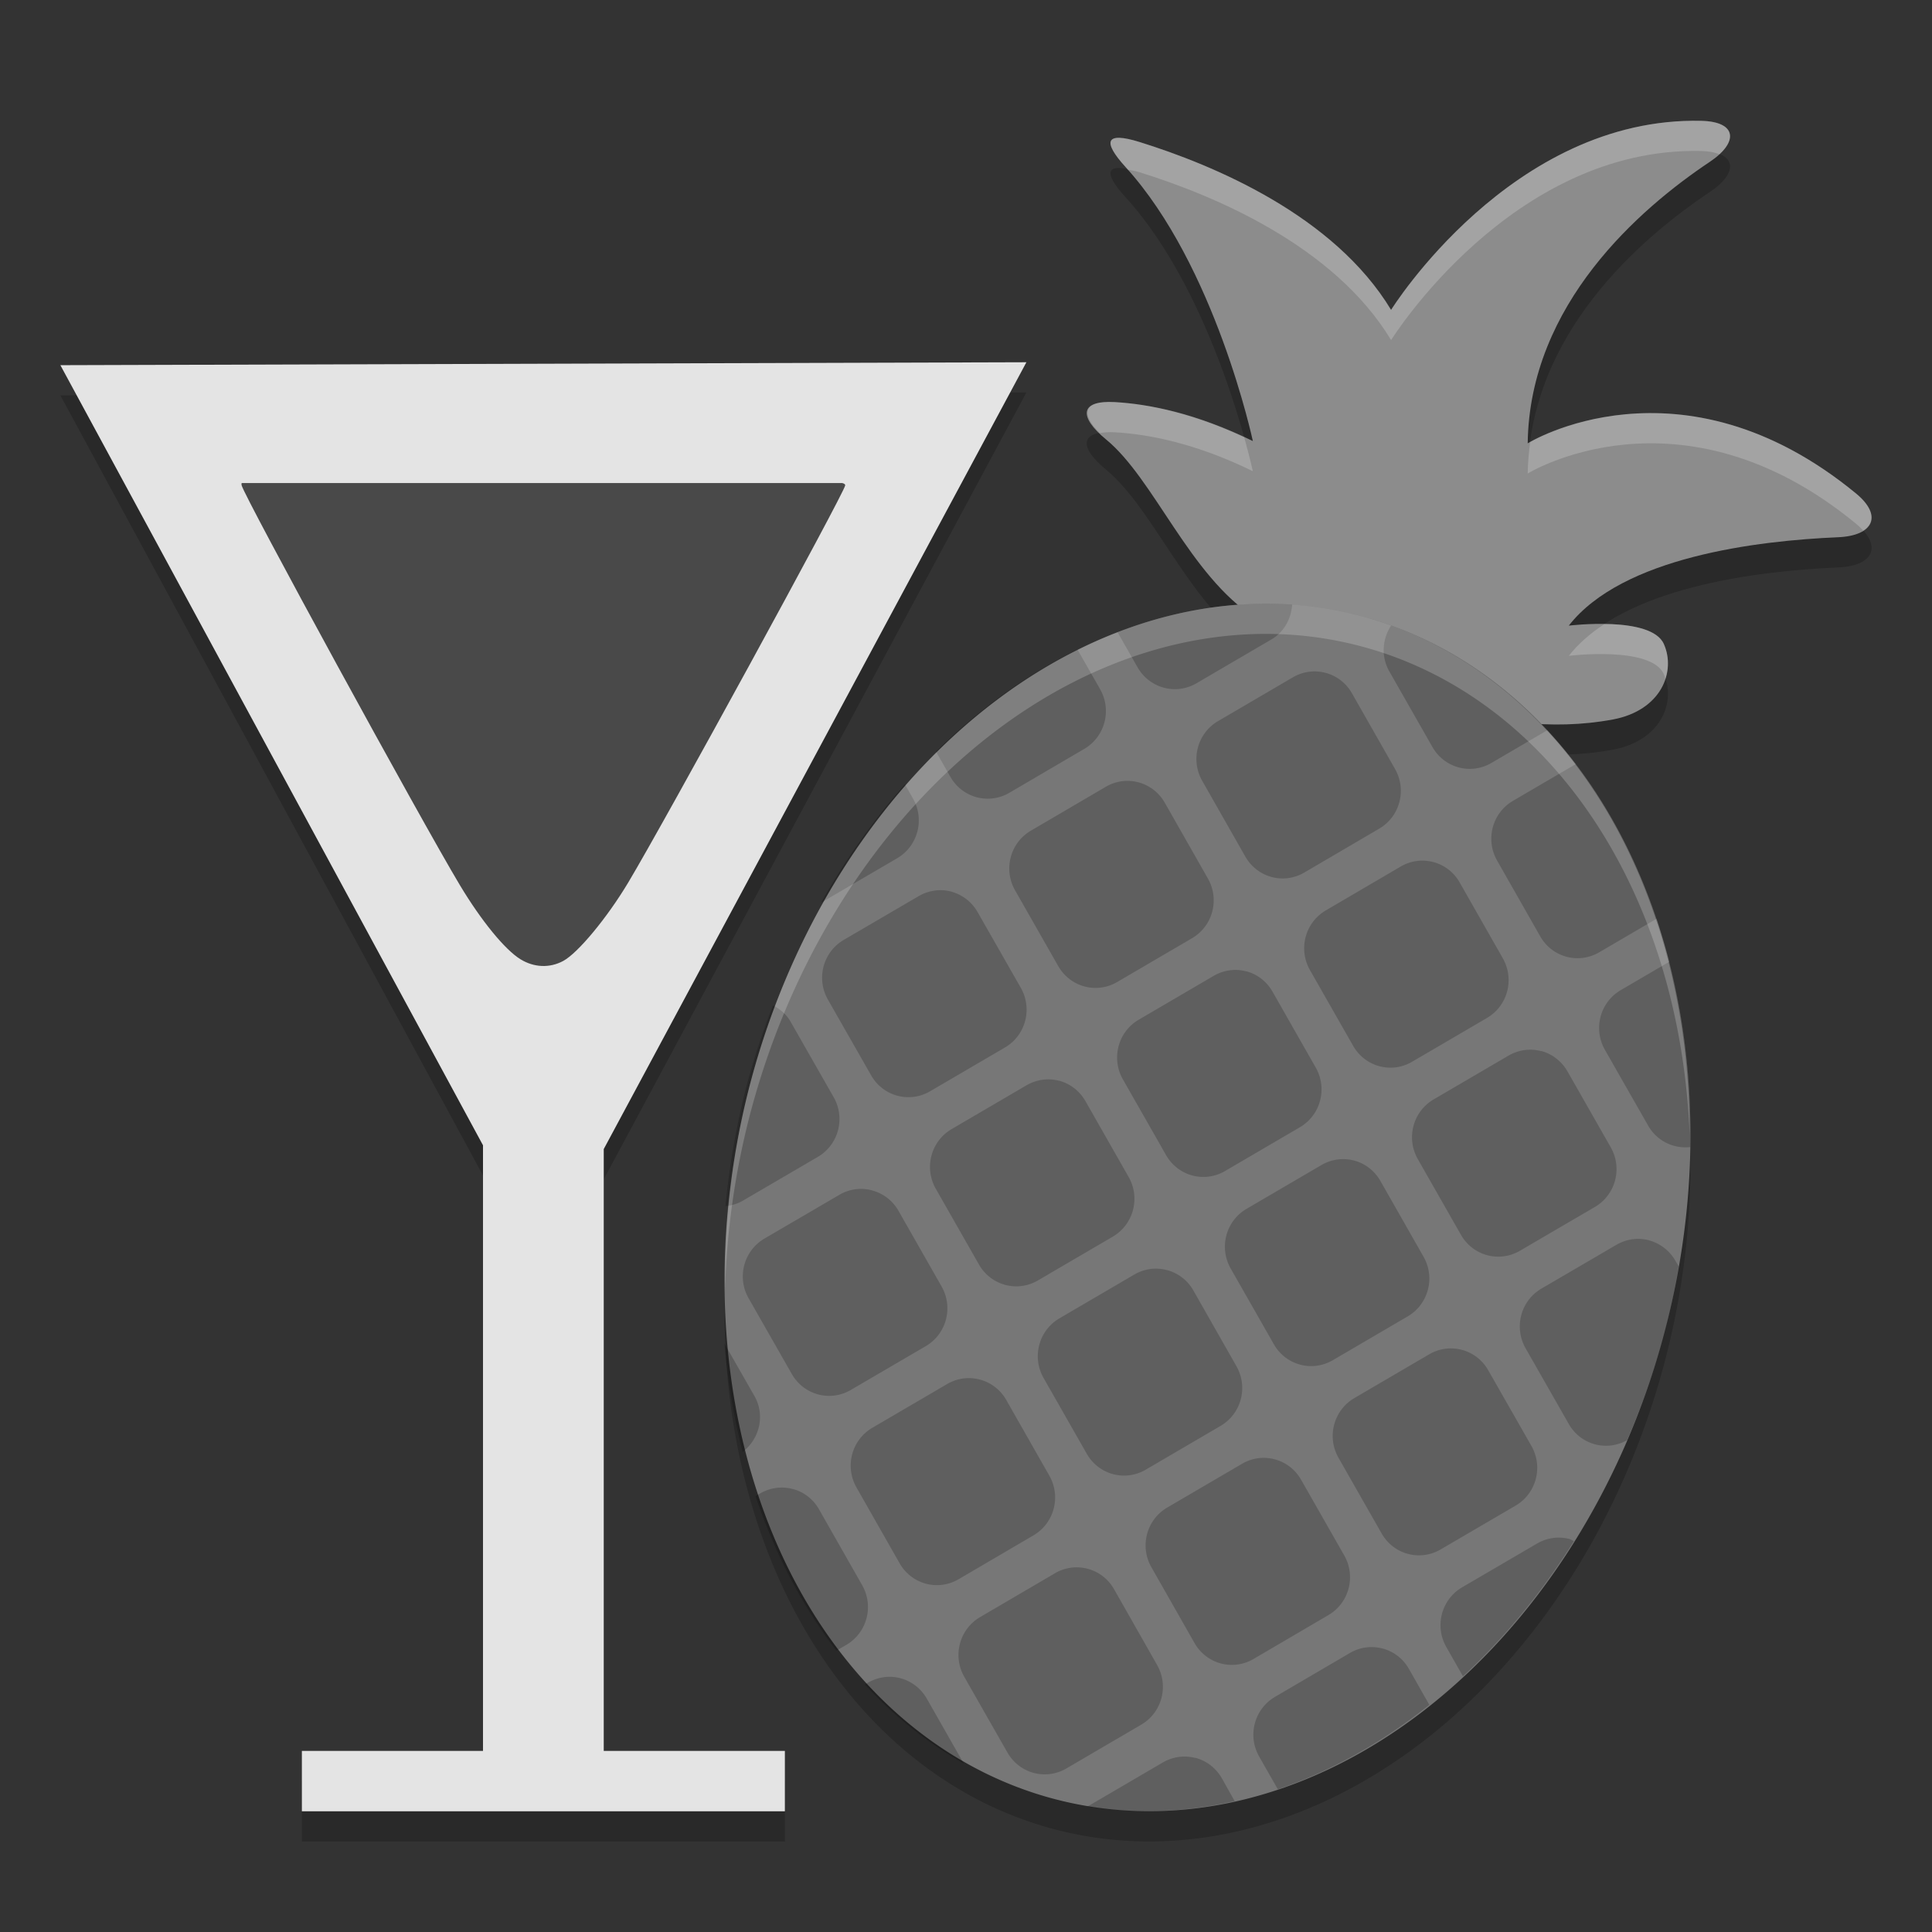 <svg xmlns="http://www.w3.org/2000/svg" width="64" height="64" version="1">
 <rect width="100%" height="100%" fill="#333333" stroke="none"/>
 <path style="opacity:.2" d="m34 13-32 0.097 14 25.842v20.062h-6v2h16v-2h-6v-19.937l14-26.062z"/>
 <path style="opacity:.2" d="m41.585 21.47c-2.19-1.41-3.344-4.6-4.948-5.915-0.9-0.739-0.886-1.301 0.29-1.235 1.142 0.064 2.703 0.372 4.575 1.29 0 0-1.235-5.8-4.215-9.075-0.782-0.86-0.663-1.18 0.459-0.831 2.45 0.762 6.446 2.429 8.335 5.562 0 0 3.982-6.41 10.279-6.263 1.178 0.027 1.25 0.71 0.277 1.36-2.304 1.538-5.971 4.706-6.03 9.323 0 0 5.054-3.122 10.873 1.659 0.901 0.74 0.583 1.402-0.594 1.452-2.68 0.114-7.142 0.655-8.918 2.928 0 0 2.728-0.337 3.149 0.608 0.411 0.921-0.089 2.202-1.689 2.501-4.022 0.751-8.421-1.157-11.844-3.363z"/>
 <path style="opacity:.2" d="m55.143 45.121a15.693 20.244 14.121 0 1 -20.309 15.45 15.693 20.244 14.121 0 1 -9.978 -23.69 15.693 20.244 14.121 0 1 20.307 -15.452 15.693 20.244 14.121 0 1 9.98 23.692z"/>
 <path style="fill:#e4e4e4" d="m34 12-32 0.097 14 25.842v20.062h-6v2h16v-2h-6v-19.937l14-26.062z"/>
 <path style="fill:#494949" d="m8.008 16c-0.011 0.021-0.01 0.046-0.004 0.076 0.082 0.365 5.944 11.102 7.233 13.25 0.707 1.178 1.493 2.139 2.006 2.452 0.45 0.275 0.966 0.296 1.414 0.055 0.489-0.264 1.454-1.429 2.155-2.6 1.214-2.028 7.134-12.864 7.186-13.152 0.006-0.035-0.024-0.06-0.099-0.08h-19.891z"/>
 <path style="fill:#8c8c8c" d="m41.585 20.47c-2.19-1.41-3.344-4.6-4.948-5.915-0.9-0.739-0.886-1.301 0.29-1.235 1.142 0.064 2.703 0.372 4.575 1.29 0 0-1.235-5.8-4.215-9.075-0.782-0.86-0.663-1.18 0.459-0.831 2.45 0.762 6.446 2.429 8.335 5.562 0 0 3.982-6.41 10.279-6.263 1.178 0.027 1.25 0.71 0.277 1.36-2.304 1.538-5.971 4.706-6.03 9.323 0 0 5.054-3.122 10.873 1.659 0.901 0.74 0.583 1.402-0.594 1.452-2.68 0.114-7.142 0.655-8.918 2.928 0 0 2.728-0.337 3.149 0.608 0.411 0.921-0.089 2.202-1.689 2.501-4.022 0.751-8.421-1.157-11.844-3.363z"/>
 <path style="fill:#777777" d="m55.143 44.12a15.693 20.244 14.121 0 1 -20.309 15.449 15.693 20.244 14.121 0 1 -9.978 -23.689 15.693 20.244 14.121 0 1 20.307 -15.452 15.693 20.244 14.121 0 1 9.98 23.692z"/>
 <path style="opacity:.2" d="m46.081 20.724c-0.289 0.442-0.339 1.023-0.059 1.515l1.429 2.507c0.396 0.694 1.267 0.93 1.954 0.528l1.853-1.084a15.744 20.27 14.475 0 0 -5.177 -3.467zm-3.277-0.696a15.744 20.27 14.475 0 0 -5.784 0.914l0.663 1.163c0.396 0.694 1.267 0.93 1.954 0.528l2.479-1.45c0.429-0.251 0.656-0.692 0.689-1.155zm1.111 2.263c-0.353-0.096-0.742-0.055-1.086 0.146l-2.479 1.45c-0.687 0.402-0.921 1.284-0.525 1.979l1.428 2.51c0.396 0.694 1.267 0.93 1.954 0.528l2.48-1.453c0.687-0.402 0.921-1.284 0.525-1.979l-1.428-2.508c-0.198-0.348-0.514-0.578-0.868-0.674zm8.286 3.02-2.082 1.218c-0.687 0.402-0.921 1.284-0.525 1.979l1.428 2.51c0.396 0.694 1.267 0.93 1.954 0.528l1.904-1.114a15.744 20.27 14.475 0 0 -2.678 -5.12zm-16.508-3.796a15.744 20.27 14.475 0 0 -4.687 3.381l0.477 0.838c0.396 0.694 1.267 0.93 1.954 0.528l2.48-1.453c0.687-0.402 0.921-1.284 0.525-1.979l-0.75-1.316zm2.024 4.402c-0.353-0.096-0.742-0.055-1.086 0.146l-2.48 1.453c-0.687 0.402-0.921 1.284-0.525 1.979l1.429 2.507c0.396 0.694 1.267 0.93 1.954 0.528l2.479-1.45c0.687-0.402 0.921-1.284 0.525-1.979l-1.428-2.51c-0.197-0.347-0.515-0.579-0.868-0.674zm9.769 2.642c-0.353-0.096-0.742-0.055-1.086 0.146l-2.48 1.453c-0.687 0.402-0.921 1.284-0.525 1.979l1.429 2.507c0.396 0.694 1.267 0.93 1.954 0.528l2.479-1.45c0.687-0.402 0.921-1.284 0.525-1.979l-1.428-2.51c-0.197-0.348-0.514-0.579-0.867-0.675zm7.813 3.299-1.609 0.941c-0.687 0.402-0.921 1.284-0.525 1.979l1.431 2.508c0.294 0.516 0.85 0.776 1.399 0.712a15.744 20.27 14.475 0 0 -0.694 -6.142zm-25.325-5.879a15.744 20.27 14.475 0 0 -2.772 3.913c0.011-0.006 0.024-0.005 0.035-0.011l2.482-1.45c0.687-0.402 0.921-1.284 0.525-1.979l-0.27-0.474zm1.546 3.558c-0.353-0.096-0.743-0.052-1.087 0.148l-2.482 1.45c-0.687 0.402-0.921 1.284-0.525 1.979l1.431 2.508c0.396 0.694 1.267 0.93 1.954 0.528l2.479-1.45c0.687-0.402 0.921-1.284 0.525-1.979l-1.43-2.506c-0.197-0.346-0.515-0.58-0.867-0.676zm9.769 2.642c-0.353-0.096-0.743-0.052-1.087 0.149l-2.479 1.45c-0.687 0.402-0.921 1.284-0.525 1.979l1.429 2.507c0.396 0.694 1.267 0.93 1.954 0.528l2.479-1.45c0.687-0.402 0.921-1.284 0.525-1.979l-1.429-2.51c-0.197-0.347-0.513-0.582-0.867-0.677zm9.769 2.642c-0.353-0.096-0.743-0.052-1.087 0.148l-2.479 1.45c-0.687 0.402-0.921 1.284-0.525 1.979l1.429 2.507c0.396 0.694 1.267 0.93 1.954 0.528l2.482-1.45c0.687-0.402 0.921-1.284 0.525-1.979l-1.432-2.513c-0.199-0.346-0.515-0.58-0.869-0.676zm-15.967 0.983c-0.353-0.096-0.743-0.052-1.087 0.148l-2.479 1.45c-0.687 0.402-0.921 1.284-0.525 1.979l1.429 2.507c0.396 0.694 1.267 0.93 1.954 0.528l2.479-1.45c0.687-0.402 0.921-1.284 0.525-1.979l-1.429-2.509c-0.198-0.346-0.514-0.581-0.868-0.677zm9.769 2.642c-0.353-0.096-0.743-0.052-1.087 0.148l-2.479 1.45c-0.687 0.402-0.921 1.284-0.525 1.979l1.429 2.507c0.396 0.694 1.267 0.93 1.954 0.528l2.479-1.45c0.687-0.402 0.921-1.284 0.525-1.979l-1.428-2.508c-0.199-0.348-0.515-0.581-0.869-0.676zm9.772 2.642c-0.353-0.096-0.743-0.052-1.087 0.148l-2.482 1.45c-0.687 0.402-0.921 1.284-0.525 1.979l1.431 2.508c0.391 0.686 1.246 0.919 1.929 0.536a15.744 20.27 14.475 0 0 1.258 -3.607 15.744 20.27 14.475 0 0 0.454 -2.146l-0.109-0.19c-0.199-0.347-0.515-0.58-0.868-0.676zm-29.027-7.784a15.744 20.27 14.475 0 0 -0.85 2.579 15.744 20.27 14.475 0 0 -0.723 4.072c0.197-0.02 0.394-0.074 0.577-0.181l2.482-1.45c0.687-0.402 0.921-1.284 0.525-1.979l-1.431-2.508c-0.14-0.246-0.351-0.412-0.581-0.535zm3.287 6.129c-0.353-0.096-0.742-0.055-1.086 0.146l-2.482 1.45c-0.687 0.402-0.921 1.284-0.525 1.979l1.431 2.508c0.396 0.694 1.267 0.93 1.954 0.528l2.482-1.45c0.687-0.402 0.921-1.284 0.525-1.979l-1.427-2.505c-0.198-0.347-0.514-0.578-0.868-0.674zm9.769 2.642c-0.353-0.096-0.742-0.055-1.086 0.146l-2.479 1.45c-0.687 0.402-0.921 1.284-0.525 1.979l1.429 2.507c0.396 0.694 1.267 0.93 1.954 0.528l2.479-1.45c0.687-0.402 0.921-1.284 0.525-1.979l-1.426-2.508c-0.198-0.348-0.516-0.578-0.868-0.674zm9.769 2.642c-0.353-0.096-0.742-0.055-1.086 0.146l-2.479 1.45c-0.687 0.402-0.921 1.284-0.525 1.979l1.429 2.507c0.396 0.694 1.267 0.93 1.954 0.528l2.482-1.45c0.687-0.402 0.921-1.284 0.525-1.979l-1.431-2.508c-0.198-0.347-0.515-0.579-0.868-0.674zm-15.967 0.984c-0.353-0.096-0.742-0.055-1.086 0.146l-2.479 1.45c-0.687 0.402-0.921 1.284-0.525 1.979l1.428 2.51c0.396 0.694 1.267 0.93 1.954 0.528l2.48-1.453c0.687-0.402 0.921-1.284 0.525-1.979l-1.426-2.506c-0.198-0.348-0.515-0.579-0.869-0.675zm9.769 2.642c-0.353-0.096-0.742-0.055-1.086 0.146l-2.479 1.45c-0.687 0.402-0.921 1.284-0.525 1.979l1.428 2.51c0.396 0.694 1.267 0.93 1.954 0.528l2.48-1.453c0.687-0.402 0.921-1.284 0.525-1.979l-1.429-2.507c-0.198-0.347-0.515-0.579-0.868-0.674zm9.772 2.642c-0.353-0.096-0.742-0.055-1.086 0.146l-2.482 1.45c-0.687 0.402-0.921 1.284-0.525 1.979l0.552 0.97a15.744 20.27 14.475 0 0 3.674 -4.478c-0.046-0.018-0.085-0.052-0.133-0.065zm-28.006-6.486a15.744 20.27 14.475 0 0 0.603 3.599c0.565-0.436 0.753-1.218 0.389-1.857l-0.994-1.74zm2.267 4.828c-0.353-0.096-0.742-0.055-1.086 0.146l-0.151 0.088a15.744 20.27 14.475 0 0 2.678 5.12l0.329-0.192c0.687-0.402 0.921-1.284 0.525-1.979l-1.428-2.51c-0.196-0.348-0.513-0.58-0.867-0.675zm9.769 2.642c-0.353-0.096-0.742-0.055-1.086 0.146l-2.48 1.453c-0.687 0.402-0.921 1.284-0.525 1.979l1.429 2.507c0.396 0.694 1.267 0.93 1.954 0.528l2.479-1.45c0.687-0.402 0.921-1.284 0.525-1.979l-1.426-2.51c-0.199-0.347-0.515-0.579-0.868-0.674zm9.769 2.642c-0.353-0.096-0.742-0.055-1.086 0.146l-2.48 1.453c-0.687 0.402-0.921 1.284-0.525 1.979l0.618 1.084a15.744 20.27 14.475 0 0 5.018 -2.799l-0.676-1.191c-0.198-0.347-0.515-0.578-0.868-0.674zm-15.967 0.984c-0.353-0.096-0.743-0.052-1.087 0.148l-0.099 0.058a15.744 20.27 14.475 0 0 3.278 2.621l-1.225-2.15c-0.198-0.347-0.514-0.581-0.867-0.677zm9.769 2.642c-0.353-0.096-0.743-0.052-1.087 0.148l-2.479 1.45c-0.005 0.003-0.007 0.009-0.012 0.011a15.744 20.27 14.475 0 0 4.873 -0.182l-0.424-0.756c-0.199-0.346-0.515-0.581-0.869-0.676z"/>
 <path style="opacity:.2;fill:#ffffff" d="m42.516 20.012a15.693 20.244 14.121 0 0 -17.661 15.865 15.693 20.244 14.121 0 0 -0.834 6.846 15.693 20.244 14.121 0 1 0.834 -5.844 15.693 20.244 14.121 0 1 17.661 -15.867 15.693 20.244 14.121 0 1 2.648 0.418 15.693 20.244 14.121 0 1 10.809 16.175 15.693 20.244 14.121 0 0 -10.809 -17.175 15.693 20.244 14.121 0 0 -2.648 -0.418z"/>
 <path style="opacity:.2;fill:#ffffff" d="m56.361 4.002c-6.297-0.147-10.279 6.264-10.279 6.264-1.889-3.134-5.884-4.801-8.334-5.563-1.122-0.349-1.241-0.028-0.459 0.832 0.026 0.028 0.049 0.059 0.074 0.088 0.122 0.023 0.22 0.031 0.385 0.082 2.45 0.762 6.445 2.427 8.334 5.561 0 0 3.982-6.411 10.279-6.264 0.255 0.006 0.448 0.047 0.6 0.107 0.61-0.563 0.425-1.083-0.6-1.107zm-19.433 9.318c-1.056-0.059-1.133 0.398-0.494 1.026 0.135-0.024 0.291-0.037 0.494-0.026 1.142 0.064 2.702 0.372 4.574 1.289 0 0-0.097-0.443-0.287-1.125-1.741-0.808-3.206-1.103-4.287-1.164zm17.715 0.364c-2.236 0.012-3.715 0.818-3.952 0.955-0.045 0.341-0.079 0.687-0.084 1.047 0 0 5.055-3.121 10.873 1.66 0.097 0.079 0.172 0.155 0.241 0.232 0.411-0.262 0.377-0.727-0.241-1.234-2.545-2.092-4.944-2.671-6.837-2.66zm-1.258 6.99c-0.091-0.004-0.156 0.005-0.244 0.004-0.458 0.301-0.858 0.645-1.172 1.047 0 0 2.727-0.337 3.148 0.607 0.023 0.051 0.032 0.107 0.049 0.16 0.128-0.389 0.111-0.801-0.049-1.16-0.211-0.472-0.998-0.624-1.732-0.658z"/>
</svg>
